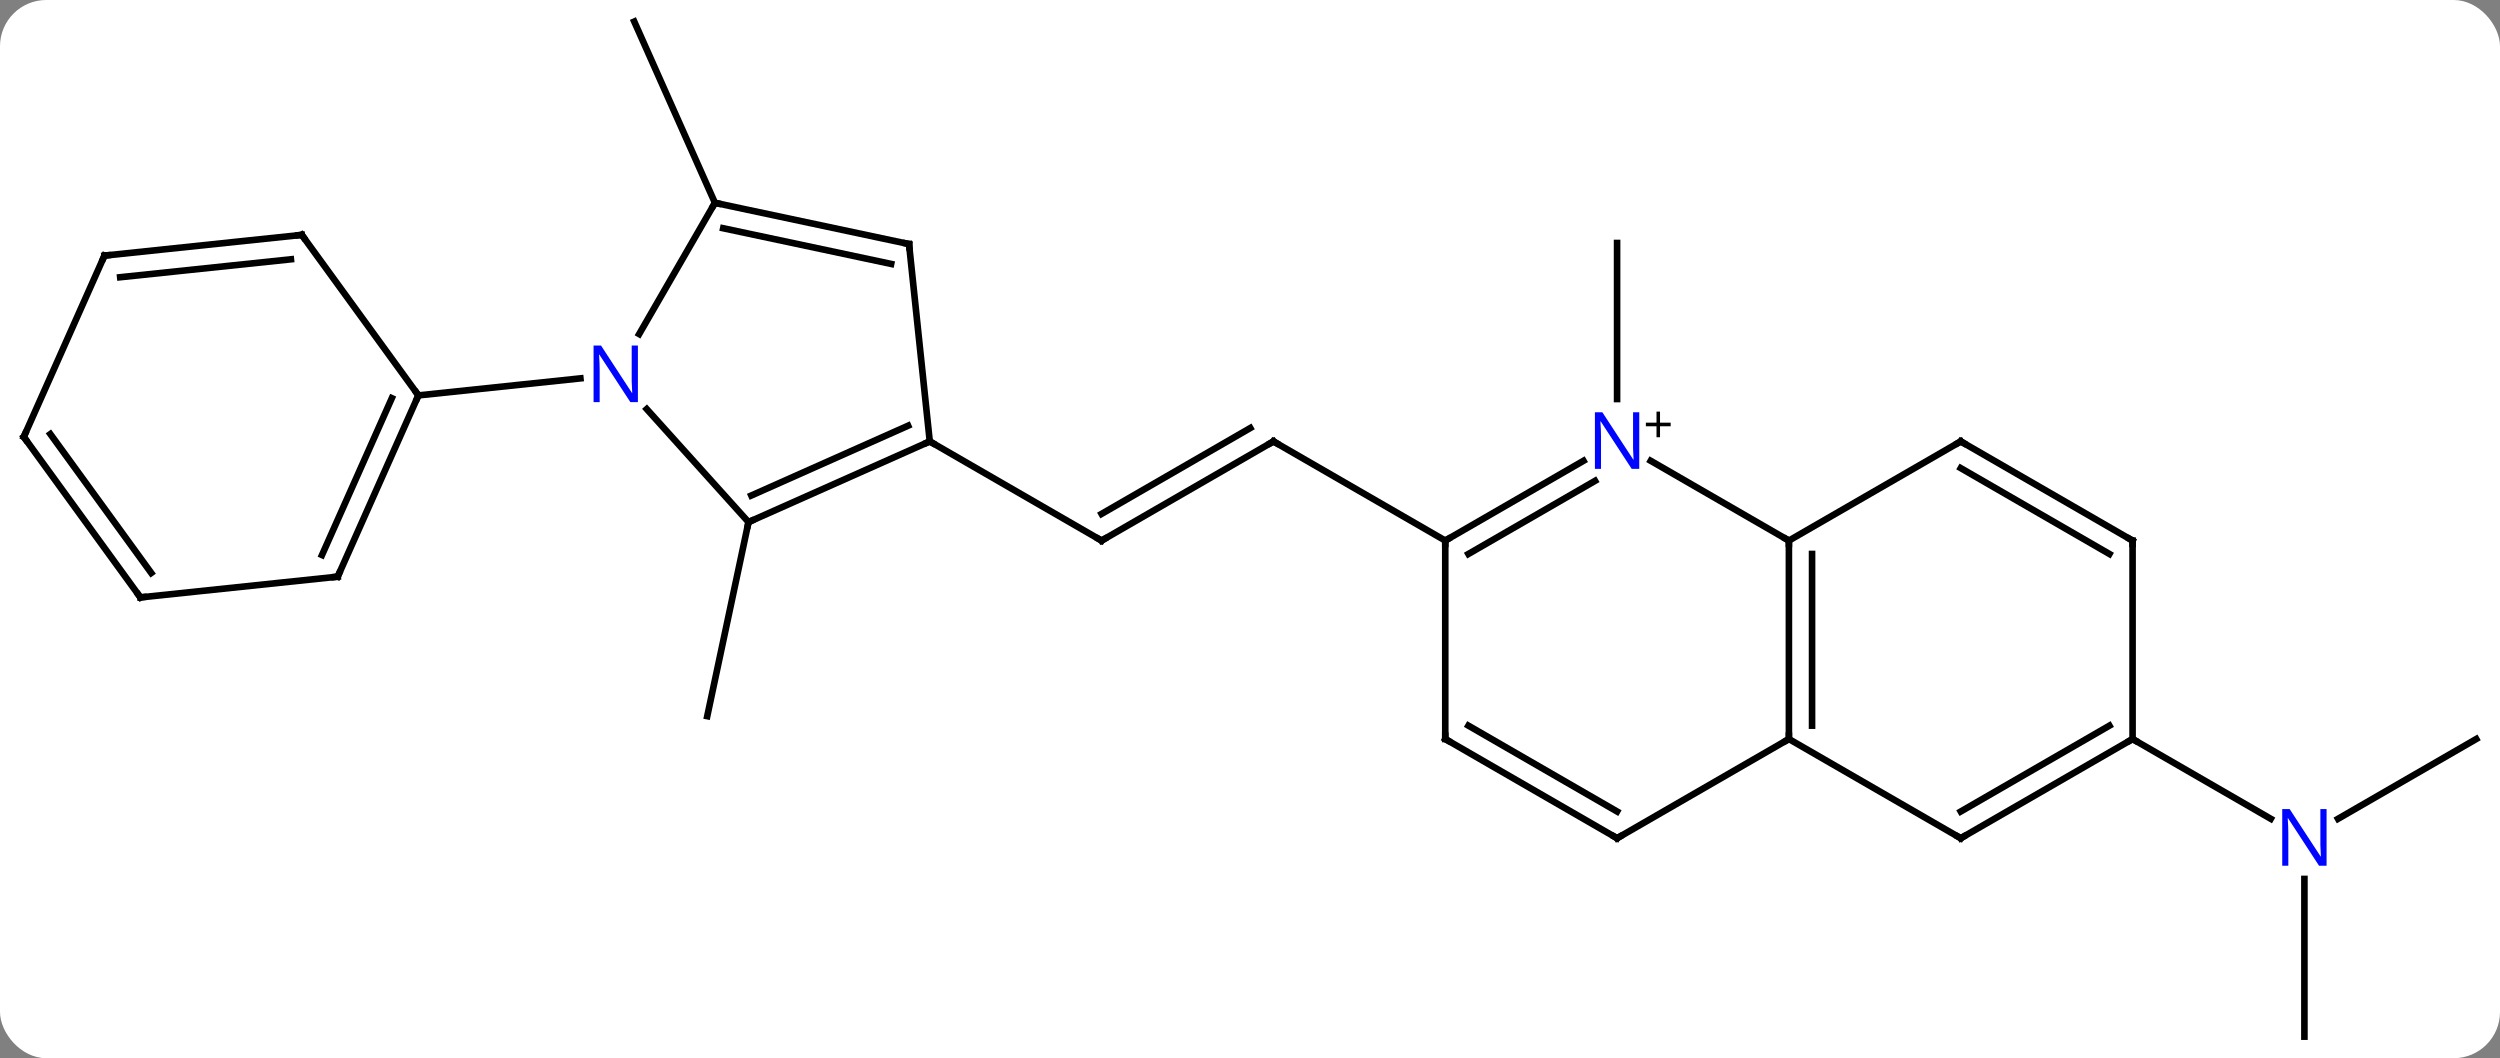 <svg width="378" viewBox="0 0 378 160" style="fill-opacity:1; color-rendering:auto; color-interpolation:auto; text-rendering:auto; stroke:black; stroke-linecap:square; stroke-miterlimit:10; shape-rendering:auto; stroke-opacity:1; fill:black; stroke-dasharray:none; font-weight:normal; stroke-width:1; font-family:'Open Sans'; font-style:normal; stroke-linejoin:miter; font-size:12; stroke-dashoffset:0; image-rendering:auto;" height="160" class="cas-substance-image" xmlns:xlink="http://www.w3.org/1999/xlink" xmlns="http://www.w3.org/2000/svg"><rect x="0" y="0" width="378" height="160" fill="#808080" stroke="none"/><svg class="cas-substance-single-component"><rect y="0" x="0" width="378" stroke="none" ry="7" rx="7" height="160" fill="white" class="cas-substance-group"/><svg y="0" x="0" width="378" viewBox="0 0 378 160" style="fill:black;" height="160" class="cas-substance-single-component-image"><svg><g><g transform="translate(189,80)" style="text-rendering:geometricPrecision; color-rendering:optimizeQuality; color-interpolation:linearRGB; stroke-linecap:butt; image-rendering:optimizeQuality;"><line y2="-1.059" y1="28.287" x2="-75.825" x1="-82.065" style="fill:none;"/><line y2="-49.332" y1="-76.74" x2="-80.901" x1="-93.102" style="fill:none;"/><line y2="-13.26" y1="1.74" x2="3.543" x1="-22.44" style="fill:none;"/><line y2="-15.281" y1="-2.301" x2="0.043" x1="-22.44" style="fill:none;"/><line y2="-13.26" y1="1.74" x2="-48.42" x1="-22.44" style="fill:none;"/><line y2="1.74" y1="-13.26" x2="29.523" x1="3.543" style="fill:none;"/><line y2="-19.666" y1="-43.26" x2="55.503" x1="55.503" style="fill:none;"/><line y2="76.74" y1="52.896" x2="159.426" x1="159.426" style="fill:none;"/><line y2="31.74" y1="43.805" x2="185.406" x1="164.51" style="fill:none;"/><line y2="31.74" y1="43.805" x2="133.446" x1="154.342" style="fill:none;"/><line y2="-1.059" y1="-18.144" x2="-75.825" x1="-91.211" style="fill:none;"/><line y2="-49.332" y1="-29.49" x2="-80.901" x1="-92.357" style="fill:none;"/><line y2="-20.217" y1="-22.791" x2="-125.736" x1="-101.242" style="fill:none;"/><line y2="-13.26" y1="-1.059" x2="-48.42" x1="-75.825" style="fill:none;"/><line y2="-15.636" y1="-5.078" x2="-51.69" x1="-75.403" style="fill:none;"/><line y2="-43.095" y1="-49.332" x2="-51.555" x1="-80.901" style="fill:none;"/><line y2="-40.092" y1="-45.488" x2="-54.259" x1="-79.652" style="fill:none;"/><line y2="-43.095" y1="-13.26" x2="-51.555" x1="-48.42" style="fill:none;"/><line y2="7.191" y1="-20.217" x2="-137.937" x1="-125.736" style="fill:none;"/><line y2="3.921" y1="-19.794" x2="-140.313" x1="-129.755" style="fill:none;"/><line y2="-44.487" y1="-20.217" x2="-143.37" x1="-125.736" style="fill:none;"/><line y2="10.326" y1="7.191" x2="-167.775" x1="-137.937" style="fill:none;"/><line y2="-41.352" y1="-44.487" x2="-173.205" x1="-143.37" style="fill:none;"/><line y2="-38.082" y1="-40.795" x2="-170.83" x1="-145.014" style="fill:none;"/><line y2="-13.944" y1="10.326" x2="-185.406" x1="-167.775" style="fill:none;"/><line y2="-14.366" y1="6.634" x2="-181.387" x1="-166.131" style="fill:none;"/><line y2="-13.944" y1="-41.352" x2="-185.406" x1="-173.205" style="fill:none;"/><line y2="-10.325" y1="1.74" x2="50.419" x1="29.523" style="fill:none;"/><line y2="-7.294" y1="3.761" x2="52.169" x1="33.023" style="fill:none;"/><line y2="31.74" y1="1.74" x2="29.523" x1="29.523" style="fill:none;"/><line y2="1.74" y1="-10.325" x2="81.483" x1="60.587" style="fill:none;"/><line y2="46.74" y1="31.74" x2="55.503" x1="29.523" style="fill:none;"/><line y2="42.699" y1="29.719" x2="55.503" x1="33.023" style="fill:none;"/><line y2="31.74" y1="1.74" x2="81.483" x1="81.483" style="fill:none;"/><line y2="29.719" y1="3.761" x2="84.983" x1="84.983" style="fill:none;"/><line y2="-13.26" y1="1.74" x2="107.466" x1="81.483" style="fill:none;"/><line y2="31.74" y1="46.74" x2="81.483" x1="55.503" style="fill:none;"/><line y2="46.74" y1="31.74" x2="107.466" x1="81.483" style="fill:none;"/><line y2="1.74" y1="-13.26" x2="133.446" x1="107.466" style="fill:none;"/><line y2="3.761" y1="-9.219" x2="129.946" x1="107.466" style="fill:none;"/><line y2="31.74" y1="46.74" x2="133.446" x1="107.466" style="fill:none;"/><line y2="29.719" y1="42.699" x2="129.946" x1="107.466" style="fill:none;"/><line y2="31.74" y1="1.74" x2="133.446" x1="133.446" style="fill:none;"/><path style="fill:none; stroke-miterlimit:5;" d="M-22.007 1.49 L-22.44 1.74 L-22.873 1.49"/><path style="fill:none; stroke-miterlimit:5;" d="M3.11 -13.01 L3.543 -13.26 L3.976 -13.01"/></g><g transform="translate(189,80)" style="stroke-linecap:butt; fill:rgb(0,5,255); text-rendering:geometricPrecision; color-rendering:optimizeQuality; image-rendering:optimizeQuality; font-family:'Open Sans'; stroke:rgb(0,5,255); color-interpolation:linearRGB; stroke-miterlimit:5;"><path style="stroke:none;" d="M162.778 50.896 L161.637 50.896 L156.949 43.709 L156.903 43.709 Q156.996 44.974 156.996 46.021 L156.996 50.896 L156.074 50.896 L156.074 42.334 L157.199 42.334 L161.871 49.49 L161.918 49.49 Q161.918 49.334 161.871 48.474 Q161.824 47.615 161.84 47.24 L161.84 42.334 L162.778 42.334 L162.778 50.896 Z"/><path style="stroke:none;" d="M-92.549 -19.196 L-93.69 -19.196 L-98.378 -26.383 L-98.424 -26.383 Q-98.331 -25.118 -98.331 -24.071 L-98.331 -19.196 L-99.253 -19.196 L-99.253 -27.758 L-98.128 -27.758 L-93.456 -20.602 L-93.409 -20.602 Q-93.409 -20.758 -93.456 -21.618 Q-93.503 -22.477 -93.487 -22.852 L-93.487 -27.758 L-92.549 -27.758 L-92.549 -19.196 Z"/><path style="fill:none; stroke:black;" d="M-75.368 -1.262 L-75.825 -1.059 L-75.929 -0.57"/><path style="fill:none; stroke:black;" d="M-80.412 -49.228 L-80.901 -49.332 L-81.151 -48.899"/><path style="fill:none; stroke:black;" d="M-48.877 -13.057 L-48.42 -13.26 L-47.987 -13.01"/><path style="fill:none; stroke:black;" d="M-52.044 -43.199 L-51.555 -43.095 L-51.503 -42.598"/><path style="fill:none; stroke:black;" d="M-125.939 -19.76 L-125.736 -20.217 L-126.03 -20.622"/><path style="fill:none; stroke:black;" d="M-137.734 6.734 L-137.937 7.191 L-138.434 7.243"/><path style="fill:none; stroke:black;" d="M-143.076 -44.083 L-143.37 -44.487 L-143.867 -44.435"/><path style="fill:none; stroke:black;" d="M-167.278 10.274 L-167.775 10.326 L-168.069 9.921"/><path style="fill:none; stroke:black;" d="M-172.708 -41.404 L-173.205 -41.352 L-173.408 -40.895"/><path style="fill:none; stroke:black;" d="M-185.112 -13.54 L-185.406 -13.944 L-185.203 -14.401"/><path style="fill:none; stroke:black;" d="M29.956 1.49 L29.523 1.74 L29.523 2.24"/><path style="stroke:none;" d="M58.855 -9.104 L57.714 -9.104 L53.026 -16.291 L52.98 -16.291 Q53.073 -15.026 53.073 -13.979 L53.073 -9.104 L52.151 -9.104 L52.151 -17.666 L53.276 -17.666 L57.948 -10.51 L57.995 -10.51 Q57.995 -10.666 57.948 -11.526 Q57.901 -12.385 57.917 -12.76 L57.917 -17.666 L58.855 -17.666 L58.855 -9.104 Z"/><path style="fill:black; stroke:none;" d="M61.995 -16.094 L63.605 -16.094 L63.605 -15.547 L61.995 -15.547 L61.995 -13.891 L61.464 -13.891 L61.464 -15.547 L59.855 -15.547 L59.855 -16.094 L61.464 -16.094 L61.464 -17.766 L61.995 -17.766 L61.995 -16.094 Z"/><path style="fill:none; stroke:black;" d="M29.523 31.24 L29.523 31.74 L29.956 31.99"/><path style="fill:none; stroke:black;" d="M81.483 2.24 L81.483 1.74 L81.05 1.49"/><path style="fill:none; stroke:black;" d="M55.07 46.49 L55.503 46.74 L55.936 46.49"/><path style="fill:none; stroke:black;" d="M81.483 31.24 L81.483 31.74 L81.05 31.99"/><path style="fill:none; stroke:black;" d="M107.033 -13.01 L107.466 -13.26 L107.899 -13.01"/><path style="fill:none; stroke:black;" d="M107.033 46.49 L107.466 46.74 L107.899 46.49"/><path style="fill:none; stroke:black;" d="M133.013 1.49 L133.446 1.74 L133.446 2.24"/><path style="fill:none; stroke:black;" d="M133.013 31.99 L133.446 31.74 L133.879 31.99"/></g></g></svg></svg></svg></svg>